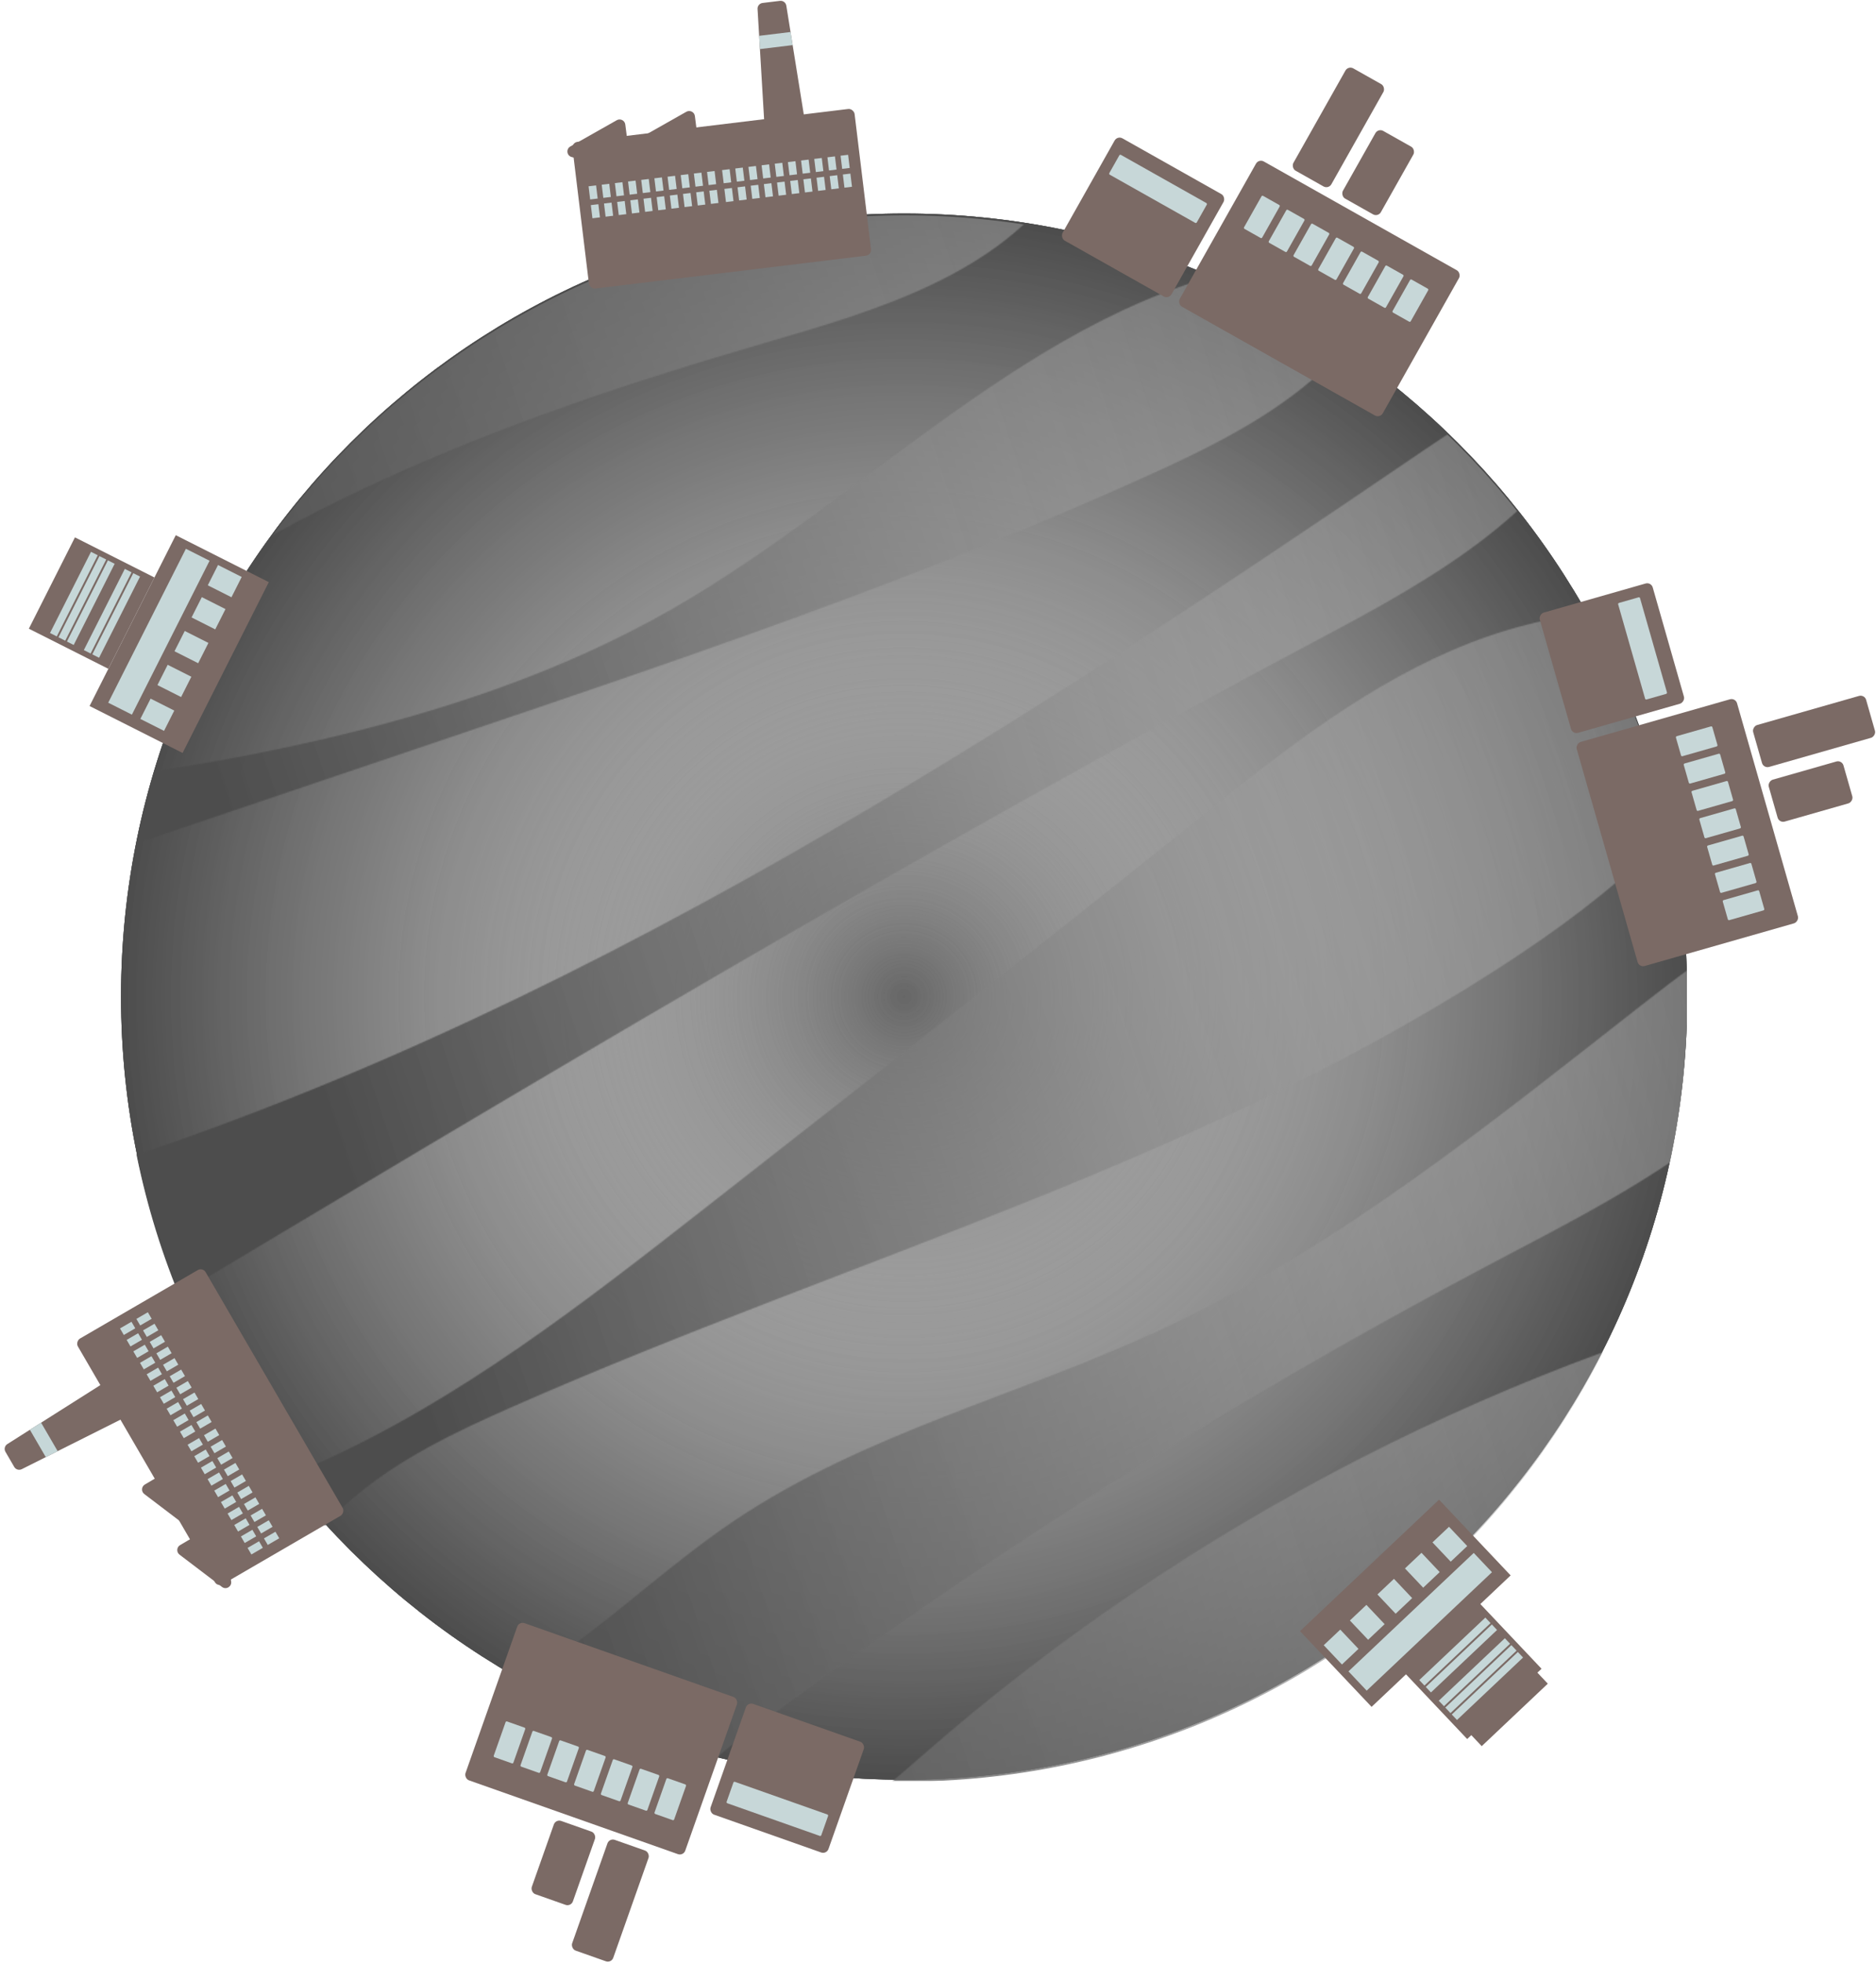 <svg width="1633" height="1709" viewBox="0 0 1633 1709" fill="none" xmlns="http://www.w3.org/2000/svg">
<g clip-path="url(#clip0_319_121)">
<path d="M787.032 1549.23C1163.51 1549.23 1468.7 1244.03 1468.7 867.557C1468.7 491.081 1163.51 185.888 787.032 185.888C410.556 185.888 105.363 491.081 105.363 867.557C105.363 1244.03 410.556 1549.23 787.032 1549.23Z" fill="#666666"/>
<path d="M787.032 1549.23C1163.51 1549.23 1468.7 1244.03 1468.7 867.557C1468.7 491.081 1163.51 185.888 787.032 185.888C410.556 185.888 105.363 491.081 105.363 867.557C105.363 1244.03 410.556 1549.23 787.032 1549.23Z" fill="url(#paint0_radial_319_121)"/>
<path d="M787.032 1549.23C1163.51 1549.23 1468.7 1244.03 1468.7 867.557C1468.7 491.081 1163.51 185.888 787.032 185.888C410.556 185.888 105.363 491.081 105.363 867.557C105.363 1244.03 410.556 1549.23 787.032 1549.23Z" fill="url(#paint1_radial_319_121)"/>
<mask id="mask0_319_121" style="mask-type:luminance" maskUnits="userSpaceOnUse" x="-432" y="124" width="2144" height="1847">
<path d="M31.704 456.628C328.923 239.369 363.895 187.411 500.051 150.598C671.512 104.229 826.495 129.691 925.203 155.98C868.801 239.178 763.172 270.213 666.654 298.247C432.933 366.111 196.466 454.342 20.624 622.596C6.94 635.677 -7.157 656.123 3.654 671.665C11.813 683.38 28.831 683.444 43.054 682.126C121.3 674.808 199.038 662.315 275.632 644.741C382.881 620.136 488.589 585.228 584.138 530.635C764.981 427.323 916.012 251.91 1122.78 226.923C1138.87 224.971 1156.78 224.494 1169.46 234.606C1196.55 256.18 1175.89 300.2 1150.29 323.52C1106.19 363.682 1051.66 390.288 997.289 414.862C801.239 503.442 597.044 572.496 393.247 641.392C271.41 682.57 149.573 723.765 27.735 764.943C-35.985 786.485 -103.293 810.456 -145.345 862.969C-187.396 915.466 -189.063 1005.97 -131.28 1040.4C-91.609 1064.04 -41.176 1053.56 3.273 1041.03C453.792 914.164 853.847 654.568 1240.68 391.066C1287.54 359.142 1341.37 325.552 1396.9 337.013C1356.91 443.008 1247.9 503.442 1147.81 556.526C798.254 741.941 458.618 945.358 119.157 1148.66C106.568 1156.2 93.694 1163.98 84.63 1175.51C53.77 1214.72 85.852 1277.66 133 1293.96C180.147 1310.27 232.041 1293.85 277.569 1273.42C400.343 1218.35 507.655 1134.61 613.617 1051.69C755.044 941.024 896.47 830.347 1036.56 718.002C1107.76 660.902 1179.74 602.69 1263.43 566.321C1347.13 529.952 1445.62 517.634 1529.21 554.241C1534.07 556.368 1539.2 558.971 1541.55 563.718C1544.1 568.877 1542.63 575.036 1540.96 580.545C1508.47 687.539 1418.46 766.642 1325.58 828.918C1058.22 1008.17 741.201 1094.61 446.601 1224.35C396.327 1246.5 345.877 1270.41 304.54 1306.58C263.203 1342.76 231.422 1393.13 229.009 1448.01C228.247 1465.15 231.358 1484.33 244.836 1494.95C251.694 1500.35 260.377 1502.81 268.933 1504.54C338.559 1518.56 410.439 1491.08 469.873 1452.22C529.308 1413.34 580.567 1363.08 639.525 1323.49C752.631 1247.55 888.374 1214.32 1011.89 1156.81C1164.1 1085.93 1296.05 978.98 1428.24 875.478C1489.08 827.823 1554.9 778.802 1631.86 771.77C1618.75 852.444 1566.74 922.53 1503.81 974.678C1440.89 1026.83 1366.98 1063.65 1294.71 1101.83C1064.96 1223.21 844.83 1362.83 637.112 1518.94C609.569 1539.64 580.821 1580.77 607.061 1603.1C613.856 1608.88 622.92 1611.23 631.778 1612.33C697.102 1620.41 753.758 1571.15 803.271 1527.78C1034.5 1325.24 1316.23 1180.81 1615.65 1111.29C1645.91 1104.28 1683.91 1100.69 1702.02 1125.9C1711.12 1138.55 1712.17 1155.2 1711.42 1170.78C1705.61 1293.53 1613.78 1392.66 1528.18 1480.84C1401.2 1611.68 1275.68 1744.75 1134.19 1859.72C1065.07 1915.88 985.86 1969.79 896.788 1970.39C844.91 1970.74 794.825 1952.74 746.503 1933.88C549.643 1857.03 356.577 1759.28 206.165 1610.83C127.57 1533.27 60.564 1441.95 -32.096 1381.91C-149.774 1305.65 -189.936 1319.46 -264.213 1257.31C-370.509 1168.28 -456.47 997.188 -425.404 849.65C-401.338 735.337 -324.203 716.78 31.704 456.628Z" fill="white"/>
</mask>
<g mask="url(#mask0_319_121)">
<path d="M786.969 1550.85C1163.44 1550.85 1468.64 1245.65 1468.64 869.176C1468.64 492.7 1163.44 187.507 786.969 187.507C410.493 187.507 105.299 492.7 105.299 869.176C105.299 1245.65 410.493 1550.85 786.969 1550.85Z" fill="url(#paint2_linear_319_121)"/>
</g>
</g>
<rect x="594.824" y="1615.67" width="202.846" height="145.126" rx="5" transform="rotate(-160.55 594.824 1615.67)" fill="#7B6A65"/>
<rect x="532.145" y="1708.96" width="37.931" height="102.248" rx="5" transform="rotate(-160.55 532.145 1708.96)" fill="#7B6A65"/>
<rect x="497.026" y="1659.83" width="37.931" height="67.615" rx="5" transform="rotate(-160.55 497.026 1659.83)" fill="#7B6A65"/>
<rect x="719.511" y="1614.23" width="108.844" height="102.248" rx="5" transform="rotate(-160.55 719.511 1614.23)" fill="#7B6A65"/>
<rect x="714.573" y="1598.49" width="87.405" height="19.79" rx="1" transform="rotate(-160.55 714.573 1598.49)" fill="#C7D7D8"/>
<rect x="586.506" y="1584.75" width="18.141" height="32.983" rx="1" transform="rotate(-160.55 586.506 1584.75)" fill="#C7D7D8"/>
<rect x="563.182" y="1576.51" width="18.141" height="32.983" rx="1" transform="rotate(-160.55 563.182 1576.51)" fill="#C7D7D8"/>
<rect x="493.203" y="1551.8" width="18.141" height="32.983" rx="1" transform="rotate(-160.55 493.203 1551.8)" fill="#C7D7D8"/>
<rect x="539.854" y="1568.27" width="18.141" height="32.983" rx="1" transform="rotate(-160.55 539.854 1568.27)" fill="#C7D7D8"/>
<rect x="469.878" y="1543.56" width="18.141" height="32.983" rx="1" transform="rotate(-160.55 469.878 1543.56)" fill="#C7D7D8"/>
<rect x="516.529" y="1560.03" width="18.141" height="32.983" rx="1" transform="rotate(-160.55 516.529 1560.03)" fill="#C7D7D8"/>
<rect x="446.551" y="1535.32" width="18.141" height="32.983" rx="1" transform="rotate(-160.55 446.551 1535.32)" fill="#C7D7D8"/>
<rect x="1095.75" y="138.114" width="202.846" height="145.126" rx="5" transform="rotate(29.406 1095.75 138.114)" fill="#7B6A65"/>
<rect x="1173.62" y="57.059" width="37.931" height="102.248" rx="5" transform="rotate(29.406 1173.62 57.059)" fill="#7B6A65"/>
<rect x="1199.71" y="111.521" width="37.931" height="67.615" rx="5" transform="rotate(29.406 1199.71 111.521)" fill="#7B6A65"/>
<rect x="972.696" y="117.979" width="108.844" height="102.248" rx="5" transform="rotate(29.406 972.696 117.979)" fill="#7B6A65"/>
<rect x="974.836" y="134.33" width="87.405" height="19.79" rx="1" transform="rotate(29.406 974.836 134.33)" fill="#C7D7D8"/>
<rect x="1098.6" y="170.008" width="18.141" height="32.983" rx="1" transform="rotate(29.406 1098.6 170.008)" fill="#C7D7D8"/>
<rect x="1120.15" y="182.154" width="18.141" height="32.983" rx="1" transform="rotate(29.406 1120.15 182.154)" fill="#C7D7D8"/>
<rect x="1184.8" y="218.592" width="18.141" height="32.983" rx="1" transform="rotate(29.406 1184.8 218.592)" fill="#C7D7D8"/>
<rect x="1141.7" y="194.299" width="18.141" height="32.983" rx="1" transform="rotate(29.406 1141.7 194.299)" fill="#C7D7D8"/>
<rect x="1206.35" y="230.736" width="18.141" height="32.983" rx="1" transform="rotate(29.406 1206.35 230.736)" fill="#C7D7D8"/>
<rect x="1163.25" y="206.445" width="18.141" height="32.983" rx="1" transform="rotate(29.406 1163.25 206.445)" fill="#C7D7D8"/>
<rect x="1227.9" y="242.883" width="18.141" height="32.983" rx="1" transform="rotate(29.406 1227.9 242.883)" fill="#C7D7D8"/>
<rect x="1510.67" y="607.356" width="202.846" height="145.126" rx="5" transform="rotate(74.057 1510.67 607.356)" fill="#7B6A65"/>
<rect x="1623.03" y="604.415" width="37.931" height="102.248" rx="5" transform="rotate(74.057 1623.03 604.415)" fill="#7B6A65"/>
<rect x="1603.32" y="661.501" width="37.931" height="67.615" rx="5" transform="rotate(74.057 1603.32 661.501)" fill="#7B6A65"/>
<rect x="1437.28" y="506.549" width="108.844" height="102.248" rx="5" transform="rotate(74.057 1437.28 506.549)" fill="#7B6A65"/>
<rect x="1427.31" y="519.688" width="87.405" height="19.79" rx="1" transform="rotate(74.057 1427.31 519.688)" fill="#C7D7D8"/>
<rect x="1490.28" y="632.048" width="18.141" height="32.983" rx="1" transform="rotate(74.057 1490.28 632.048)" fill="#C7D7D8"/>
<rect x="1497.08" y="655.833" width="18.141" height="32.983" rx="1" transform="rotate(74.057 1497.08 655.833)" fill="#C7D7D8"/>
<rect x="1517.46" y="727.191" width="18.141" height="32.983" rx="1" transform="rotate(74.057 1517.46 727.191)" fill="#C7D7D8"/>
<rect x="1503.87" y="679.618" width="18.141" height="32.983" rx="1" transform="rotate(74.057 1503.87 679.618)" fill="#C7D7D8"/>
<rect x="1524.25" y="750.977" width="18.141" height="32.983" rx="1" transform="rotate(74.057 1524.25 750.977)" fill="#C7D7D8"/>
<rect x="1510.66" y="703.405" width="18.141" height="32.983" rx="1" transform="rotate(74.057 1510.66 703.405)" fill="#C7D7D8"/>
<rect x="1531.05" y="774.763" width="18.141" height="32.983" rx="1" transform="rotate(74.057 1531.05 774.763)" fill="#C7D7D8"/>
<rect x="1314.96" y="1371.38" width="166.565" height="90.704" transform="rotate(136.608 1314.96 1371.38)" fill="#7B6A65"/>
<rect x="1341.85" y="1452.63" width="89.054" height="90.704" transform="rotate(136.608 1341.85 1452.63)" fill="#7B6A65"/>
<rect x="1347.32" y="1465.62" width="79.159" height="90.704" transform="rotate(136.608 1347.32 1465.62)" fill="#7B6A65"/>
<rect x="1325.79" y="1442.85" width="79.159" height="6.597" transform="rotate(136.608 1325.79 1442.85)" fill="#C6D7D8"/>
<rect x="1320.13" y="1436.85" width="79.159" height="6.597" transform="rotate(136.608 1320.13 1436.85)" fill="#C6D7D8"/>
<rect x="1314.46" y="1430.86" width="79.159" height="6.597" transform="rotate(136.608 1314.46 1430.86)" fill="#C6D7D8"/>
<rect x="1303.13" y="1418.88" width="79.159" height="6.597" transform="rotate(136.608 1303.13 1418.88)" fill="#C6D7D8"/>
<rect x="1297.47" y="1412.89" width="79.159" height="6.597" transform="rotate(136.608 1297.47 1412.89)" fill="#C6D7D8"/>
<rect x="1298.71" y="1368.59" width="150.073" height="23.088" transform="rotate(136.608 1298.71 1368.59)" fill="#C6D7D8"/>
<rect x="1277.18" y="1345.82" width="19.79" height="23.088" transform="rotate(136.608 1277.18 1345.82)" fill="#C6D7D8"/>
<rect x="1182.51" y="1435.33" width="19.79" height="23.088" transform="rotate(136.608 1182.51 1435.33)" fill="#C6D7D8"/>
<rect x="1229.25" y="1391.14" width="19.79" height="23.088" transform="rotate(136.608 1229.25 1391.14)" fill="#C6D7D8"/>
<rect x="1253.22" y="1368.48" width="19.79" height="23.088" transform="rotate(136.608 1253.22 1368.48)" fill="#C6D7D8"/>
<rect x="1205.28" y="1413.81" width="19.79" height="23.088" transform="rotate(136.608 1205.28 1413.81)" fill="#C6D7D8"/>
<rect x="77.968" y="614.588" width="166.565" height="90.704" transform="rotate(-63.224 77.968 614.588)" fill="#7B6A65"/>
<rect x="25.115" y="547.278" width="89.054" height="77.503" transform="rotate(-63.224 25.115 547.278)" fill="#7B6A65"/>
<rect x="43.539" y="551.034" width="79.159" height="6.597" transform="rotate(-63.224 43.539 551.034)" fill="#C6D7D8"/>
<rect x="50.9" y="554.749" width="79.159" height="6.597" transform="rotate(-63.224 50.9 554.749)" fill="#C6D7D8"/>
<rect x="58.261" y="558.464" width="79.159" height="6.597" transform="rotate(-63.224 58.261 558.464)" fill="#C6D7D8"/>
<rect x="72.984" y="565.894" width="79.159" height="6.597" transform="rotate(-63.224 72.984 565.894)" fill="#C6D7D8"/>
<rect x="80.347" y="569.607" width="79.159" height="6.597" transform="rotate(-63.224 80.347 569.607)" fill="#C6D7D8"/>
<rect x="94.204" y="611.699" width="150.073" height="23.088" transform="rotate(-63.224 94.204 611.699)" fill="#C6D7D8"/>
<rect x="122.18" y="625.813" width="19.79" height="23.088" transform="rotate(-63.224 122.18 625.813)" fill="#C6D7D8"/>
<rect x="180.87" y="509.5" width="19.79" height="23.088" transform="rotate(-63.224 180.87 509.5)" fill="#C6D7D8"/>
<rect x="151.896" y="566.922" width="19.79" height="23.088" transform="rotate(-63.224 151.896 566.922)" fill="#C6D7D8"/>
<rect x="137.037" y="596.367" width="19.79" height="23.088" transform="rotate(-63.224 137.037 596.367)" fill="#C6D7D8"/>
<rect x="166.754" y="537.475" width="19.79" height="23.088" transform="rotate(-63.224 166.754 537.475)" fill="#C6D7D8"/>
<rect x="497.73" y="124.078" width="247.373" height="128.634" rx="5" transform="rotate(-6.922 497.73 124.078)" fill="#7B6A65"/>
<path d="M497.624 136.701C493.295 135.55 492.548 129.724 496.447 127.518L536.876 104.64C539.968 102.89 543.846 104.832 544.298 108.356L548.761 143.176C549.213 146.7 545.949 149.557 542.516 148.644L497.624 136.701Z" fill="#7B6A65"/>
<path d="M558.197 129.348C553.868 128.196 553.121 122.371 557.02 120.164L597.449 97.286C600.541 95.537 604.42 97.479 604.871 101.002L609.334 135.823C609.786 139.346 606.522 142.204 603.089 141.29L558.197 129.348Z" fill="#7B6A65"/>
<path d="M659.422 7.839C659.265 5.201 661.188 2.897 663.811 2.579L678.924 0.744C681.591 0.42 684.037 2.262 684.463 4.915L699.887 100.951C700.337 103.752 698.369 106.366 695.553 106.707L670.791 109.713C667.93 110.061 665.369 107.924 665.198 105.046L659.422 7.839Z" fill="#7B6A65"/>
<rect x="512.322" y="162.178" width="6.597" height="11.544" transform="rotate(-6.922 512.322 162.178)" fill="#C6D7D8"/>
<rect x="514.311" y="178.548" width="6.597" height="11.544" transform="rotate(-6.922 514.311 178.548)" fill="#C6D7D8"/>
<rect x="628.56" y="148.067" width="6.597" height="11.544" transform="rotate(-6.922 628.56 148.067)" fill="#C6D7D8"/>
<rect x="630.546" y="164.437" width="6.597" height="11.544" transform="rotate(-6.922 630.546 164.437)" fill="#C6D7D8"/>
<rect x="569.622" y="155.222" width="6.597" height="11.544" transform="rotate(-6.922 569.622 155.222)" fill="#C6D7D8"/>
<rect x="571.609" y="171.591" width="6.597" height="11.544" transform="rotate(-6.922 571.609 171.591)" fill="#C6D7D8"/>
<rect x="685.86" y="141.11" width="6.597" height="11.544" transform="rotate(-6.922 685.86 141.11)" fill="#C6D7D8"/>
<path d="M660.81 31.186L688.159 27.866L689.99 39.273L661.489 42.732L660.81 31.186Z" fill="#C6D7D8"/>
<rect x="687.848" y="157.481" width="6.597" height="11.544" transform="rotate(-6.922 687.848 157.481)" fill="#C6D7D8"/>
<rect x="523.782" y="160.785" width="6.597" height="11.544" transform="rotate(-6.922 523.782 160.785)" fill="#C6D7D8"/>
<rect x="525.771" y="177.156" width="6.597" height="11.544" transform="rotate(-6.922 525.771 177.156)" fill="#C6D7D8"/>
<rect x="640.019" y="146.676" width="6.597" height="11.544" transform="rotate(-6.922 640.019 146.676)" fill="#C6D7D8"/>
<rect x="642.006" y="163.047" width="6.597" height="11.544" transform="rotate(-6.922 642.006 163.047)" fill="#C6D7D8"/>
<rect x="581.081" y="153.829" width="6.597" height="11.544" transform="rotate(-6.922 581.081 153.829)" fill="#C6D7D8"/>
<rect x="583.07" y="170.201" width="6.597" height="11.544" transform="rotate(-6.922 583.07 170.201)" fill="#C6D7D8"/>
<rect x="697.317" y="139.718" width="6.597" height="11.544" transform="rotate(-6.922 697.317 139.718)" fill="#C6D7D8"/>
<rect x="699.305" y="156.09" width="6.597" height="11.544" transform="rotate(-6.922 699.305 156.09)" fill="#C6D7D8"/>
<rect x="535.242" y="159.395" width="6.597" height="11.544" transform="rotate(-6.922 535.242 159.395)" fill="#C6D7D8"/>
<rect x="537.229" y="175.766" width="6.597" height="11.544" transform="rotate(-6.922 537.229 175.766)" fill="#C6D7D8"/>
<rect x="651.479" y="145.283" width="6.597" height="11.544" transform="rotate(-6.922 651.479 145.283)" fill="#C6D7D8"/>
<rect x="653.466" y="161.655" width="6.597" height="11.544" transform="rotate(-6.922 653.466 161.655)" fill="#C6D7D8"/>
<rect x="592.542" y="152.438" width="6.597" height="11.544" transform="rotate(-6.922 592.542 152.438)" fill="#C6D7D8"/>
<rect x="594.53" y="168.811" width="6.597" height="11.544" transform="rotate(-6.922 594.53 168.811)" fill="#C6D7D8"/>
<rect x="708.778" y="138.328" width="6.597" height="11.544" transform="rotate(-6.922 708.778 138.328)" fill="#C6D7D8"/>
<rect x="710.766" y="154.7" width="6.597" height="11.544" transform="rotate(-6.922 710.766 154.7)" fill="#C6D7D8"/>
<rect x="546.703" y="158.003" width="6.597" height="11.544" transform="rotate(-6.922 546.703 158.003)" fill="#C6D7D8"/>
<rect x="548.688" y="174.374" width="6.597" height="11.544" transform="rotate(-6.922 548.688 174.374)" fill="#C6D7D8"/>
<rect x="662.938" y="143.893" width="6.597" height="11.544" transform="rotate(-6.922 662.938 143.893)" fill="#C6D7D8"/>
<rect x="664.927" y="160.265" width="6.597" height="11.544" transform="rotate(-6.922 664.927 160.265)" fill="#C6D7D8"/>
<rect x="604.002" y="151.048" width="6.597" height="11.544" transform="rotate(-6.922 604.002 151.048)" fill="#C6D7D8"/>
<rect x="605.989" y="167.418" width="6.597" height="11.544" transform="rotate(-6.922 605.989 167.418)" fill="#C6D7D8"/>
<rect x="720.239" y="136.937" width="6.597" height="11.544" transform="rotate(-6.922 720.239 136.937)" fill="#C6D7D8"/>
<rect x="722.227" y="153.308" width="6.597" height="11.544" transform="rotate(-6.922 722.227 153.308)" fill="#C6D7D8"/>
<rect x="558.163" y="156.613" width="6.597" height="11.544" transform="rotate(-6.922 558.163 156.613)" fill="#C6D7D8"/>
<rect x="560.149" y="172.984" width="6.597" height="11.544" transform="rotate(-6.922 560.149 172.984)" fill="#C6D7D8"/>
<rect x="674.398" y="142.502" width="6.597" height="11.544" transform="rotate(-6.922 674.398 142.502)" fill="#C6D7D8"/>
<rect x="676.386" y="158.873" width="6.597" height="11.544" transform="rotate(-6.922 676.386 158.873)" fill="#C6D7D8"/>
<rect x="615.464" y="149.656" width="6.597" height="11.544" transform="rotate(-6.922 615.464 149.656)" fill="#C6D7D8"/>
<rect x="617.449" y="166.029" width="6.597" height="11.544" transform="rotate(-6.922 617.449 166.029)" fill="#C6D7D8"/>
<rect x="731.7" y="135.544" width="6.597" height="11.544" transform="rotate(-6.922 731.7 135.544)" fill="#C6D7D8"/>
<rect x="733.686" y="151.917" width="6.597" height="11.544" transform="rotate(-6.922 733.686 151.917)" fill="#C6D7D8"/>
<rect x="189.574" y="1381.59" width="247.373" height="128.634" rx="5" transform="rotate(-120.166 189.574 1381.59)" fill="#7B6A65"/>
<path d="M201.214 1376.71C201.864 1381.14 196.806 1384.13 193.24 1381.42L156.263 1353.3C153.436 1351.15 153.689 1346.82 156.748 1345.01L186.981 1327.17C190.04 1325.36 193.954 1327.23 194.47 1330.75L201.214 1376.71Z" fill="#7B6A65"/>
<path d="M170.552 1323.96C171.202 1328.39 166.144 1331.37 162.578 1328.66L125.601 1300.54C122.774 1298.39 123.027 1294.06 126.086 1292.26L156.319 1274.41C159.378 1272.61 163.292 1274.48 163.808 1277.99L170.552 1323.96Z" fill="#7B6A65"/>
<path d="M18.956 1278.9C16.594 1280.09 13.719 1279.23 12.391 1276.95L4.74 1263.78C3.39 1261.46 4.117 1258.49 6.386 1257.05L88.54 1204.97C90.936 1203.45 94.114 1204.23 95.54 1206.68L108.074 1228.25C109.522 1230.74 108.57 1233.94 105.994 1235.23L18.956 1278.9Z" fill="#7B6A65"/>
<rect x="218.82" y="1353.15" width="6.597" height="11.544" transform="rotate(-120.166 218.82 1353.15)" fill="#C6D7D8"/>
<rect x="233.08" y="1344.86" width="6.597" height="11.544" transform="rotate(-120.166 233.08 1344.86)" fill="#C6D7D8"/>
<rect x="159.982" y="1251.92" width="6.597" height="11.544" transform="rotate(-120.166 159.982 1251.92)" fill="#C6D7D8"/>
<rect x="174.239" y="1243.63" width="6.597" height="11.544" transform="rotate(-120.166 174.239 1243.63)" fill="#C6D7D8"/>
<rect x="189.814" y="1303.25" width="6.597" height="11.544" transform="rotate(-120.166 189.814 1303.25)" fill="#C6D7D8"/>
<rect x="204.074" y="1294.96" width="6.597" height="11.544" transform="rotate(-120.166 204.074 1294.96)" fill="#C6D7D8"/>
<rect x="130.977" y="1202.01" width="6.597" height="11.544" transform="rotate(-120.166 130.977 1202.01)" fill="#C6D7D8"/>
<path d="M39.858 1268.41L26.014 1244.59L35.772 1238.41L50.199 1263.23L39.858 1268.41Z" fill="#C6D7D8"/>
<rect x="145.233" y="1193.73" width="6.597" height="11.544" transform="rotate(-120.166 145.233 1193.73)" fill="#C6D7D8"/>
<rect x="213.02" y="1343.17" width="6.597" height="11.544" transform="rotate(-120.166 213.02 1343.17)" fill="#C6D7D8"/>
<rect x="227.277" y="1334.88" width="6.597" height="11.544" transform="rotate(-120.166 227.277 1334.88)" fill="#C6D7D8"/>
<rect x="154.182" y="1241.94" width="6.597" height="11.544" transform="rotate(-120.166 154.182 1241.94)" fill="#C6D7D8"/>
<rect x="168.438" y="1233.65" width="6.597" height="11.544" transform="rotate(-120.166 168.438 1233.65)" fill="#C6D7D8"/>
<rect x="184.014" y="1293.27" width="6.597" height="11.544" transform="rotate(-120.166 184.014 1293.27)" fill="#C6D7D8"/>
<rect x="198.272" y="1284.98" width="6.597" height="11.544" transform="rotate(-120.166 198.272 1284.98)" fill="#C6D7D8"/>
<rect x="125.175" y="1192.03" width="6.597" height="11.544" transform="rotate(-120.166 125.175 1192.03)" fill="#C6D7D8"/>
<rect x="139.434" y="1183.75" width="6.597" height="11.544" transform="rotate(-120.166 139.434 1183.75)" fill="#C6D7D8"/>
<rect x="207.218" y="1333.19" width="6.597" height="11.544" transform="rotate(-120.166 207.218 1333.19)" fill="#C6D7D8"/>
<rect x="221.478" y="1324.9" width="6.597" height="11.544" transform="rotate(-120.166 221.478 1324.9)" fill="#C6D7D8"/>
<rect x="148.38" y="1231.96" width="6.597" height="11.544" transform="rotate(-120.166 148.38 1231.96)" fill="#C6D7D8"/>
<rect x="162.638" y="1223.67" width="6.597" height="11.544" transform="rotate(-120.166 162.638 1223.67)" fill="#C6D7D8"/>
<rect x="178.212" y="1283.29" width="6.597" height="11.544" transform="rotate(-120.166 178.212 1283.29)" fill="#C6D7D8"/>
<rect x="192.473" y="1275" width="6.597" height="11.544" transform="rotate(-120.166 192.473 1275)" fill="#C6D7D8"/>
<rect x="119.373" y="1182.05" width="6.597" height="11.544" transform="rotate(-120.166 119.373 1182.05)" fill="#C6D7D8"/>
<rect x="133.632" y="1173.77" width="6.597" height="11.544" transform="rotate(-120.166 133.632 1173.77)" fill="#C6D7D8"/>
<rect x="201.415" y="1323.21" width="6.597" height="11.544" transform="rotate(-120.166 201.415 1323.21)" fill="#C6D7D8"/>
<rect x="215.676" y="1314.92" width="6.597" height="11.544" transform="rotate(-120.166 215.676 1314.92)" fill="#C6D7D8"/>
<rect x="142.577" y="1221.98" width="6.597" height="11.544" transform="rotate(-120.166 142.577 1221.98)" fill="#C6D7D8"/>
<rect x="156.836" y="1213.69" width="6.597" height="11.544" transform="rotate(-120.166 156.836 1213.69)" fill="#C6D7D8"/>
<rect x="172.411" y="1273.3" width="6.597" height="11.544" transform="rotate(-120.166 172.411 1273.3)" fill="#C6D7D8"/>
<rect x="186.671" y="1265.02" width="6.597" height="11.544" transform="rotate(-120.166 186.671 1265.02)" fill="#C6D7D8"/>
<rect x="113.573" y="1172.07" width="6.597" height="11.544" transform="rotate(-120.166 113.573 1172.07)" fill="#C6D7D8"/>
<rect x="127.832" y="1163.79" width="6.597" height="11.544" transform="rotate(-120.166 127.832 1163.79)" fill="#C6D7D8"/>
<rect x="195.615" y="1313.23" width="6.597" height="11.544" transform="rotate(-120.166 195.615 1313.23)" fill="#C6D7D8"/>
<rect x="209.875" y="1304.94" width="6.597" height="11.544" transform="rotate(-120.166 209.875 1304.94)" fill="#C6D7D8"/>
<rect x="136.778" y="1211.99" width="6.597" height="11.544" transform="rotate(-120.166 136.778 1211.99)" fill="#C6D7D8"/>
<rect x="151.034" y="1203.71" width="6.597" height="11.544" transform="rotate(-120.166 151.034 1203.71)" fill="#C6D7D8"/>
<rect x="166.611" y="1263.32" width="6.597" height="11.544" transform="rotate(-120.166 166.611 1263.32)" fill="#C6D7D8"/>
<rect x="180.869" y="1255.04" width="6.597" height="11.544" transform="rotate(-120.166 180.869 1255.04)" fill="#C6D7D8"/>
<rect x="107.773" y="1162.09" width="6.597" height="11.544" transform="rotate(-120.166 107.773 1162.09)" fill="#C6D7D8"/>
<rect x="122.03" y="1153.8" width="6.597" height="11.544" transform="rotate(-120.166 122.03 1153.8)" fill="#C6D7D8"/>
<defs>
<radialGradient id="paint0_radial_319_121" cx="0" cy="0" r="1" gradientUnits="userSpaceOnUse" gradientTransform="translate(787.032 867.557) scale(681.669 681.669)">
<stop stop-color="white" stop-opacity="0"/>
<stop offset="1" stop-color="#4D4D4D"/>
</radialGradient>
<radialGradient id="paint1_radial_319_121" cx="0" cy="0" r="1" gradientUnits="userSpaceOnUse" gradientTransform="translate(787.032 867.557) scale(681.669 681.669)">
<stop stop-color="white" stop-opacity="0"/>
<stop offset="1" stop-color="#4D4D4D"/>
</radialGradient>
<linearGradient id="paint2_linear_319_121" x1="2157.89" y1="415.038" x2="299.643" y2="1030.62" gradientUnits="userSpaceOnUse">
<stop stop-color="white" stop-opacity="0"/>
<stop offset="1" stop-color="#4D4D4D"/>
</linearGradient>
<clipPath id="clip0_319_121">
<rect width="1363.62" height="1365.21" fill="white" transform="translate(104.728 185.205)"/>
</clipPath>
</defs>
</svg>
